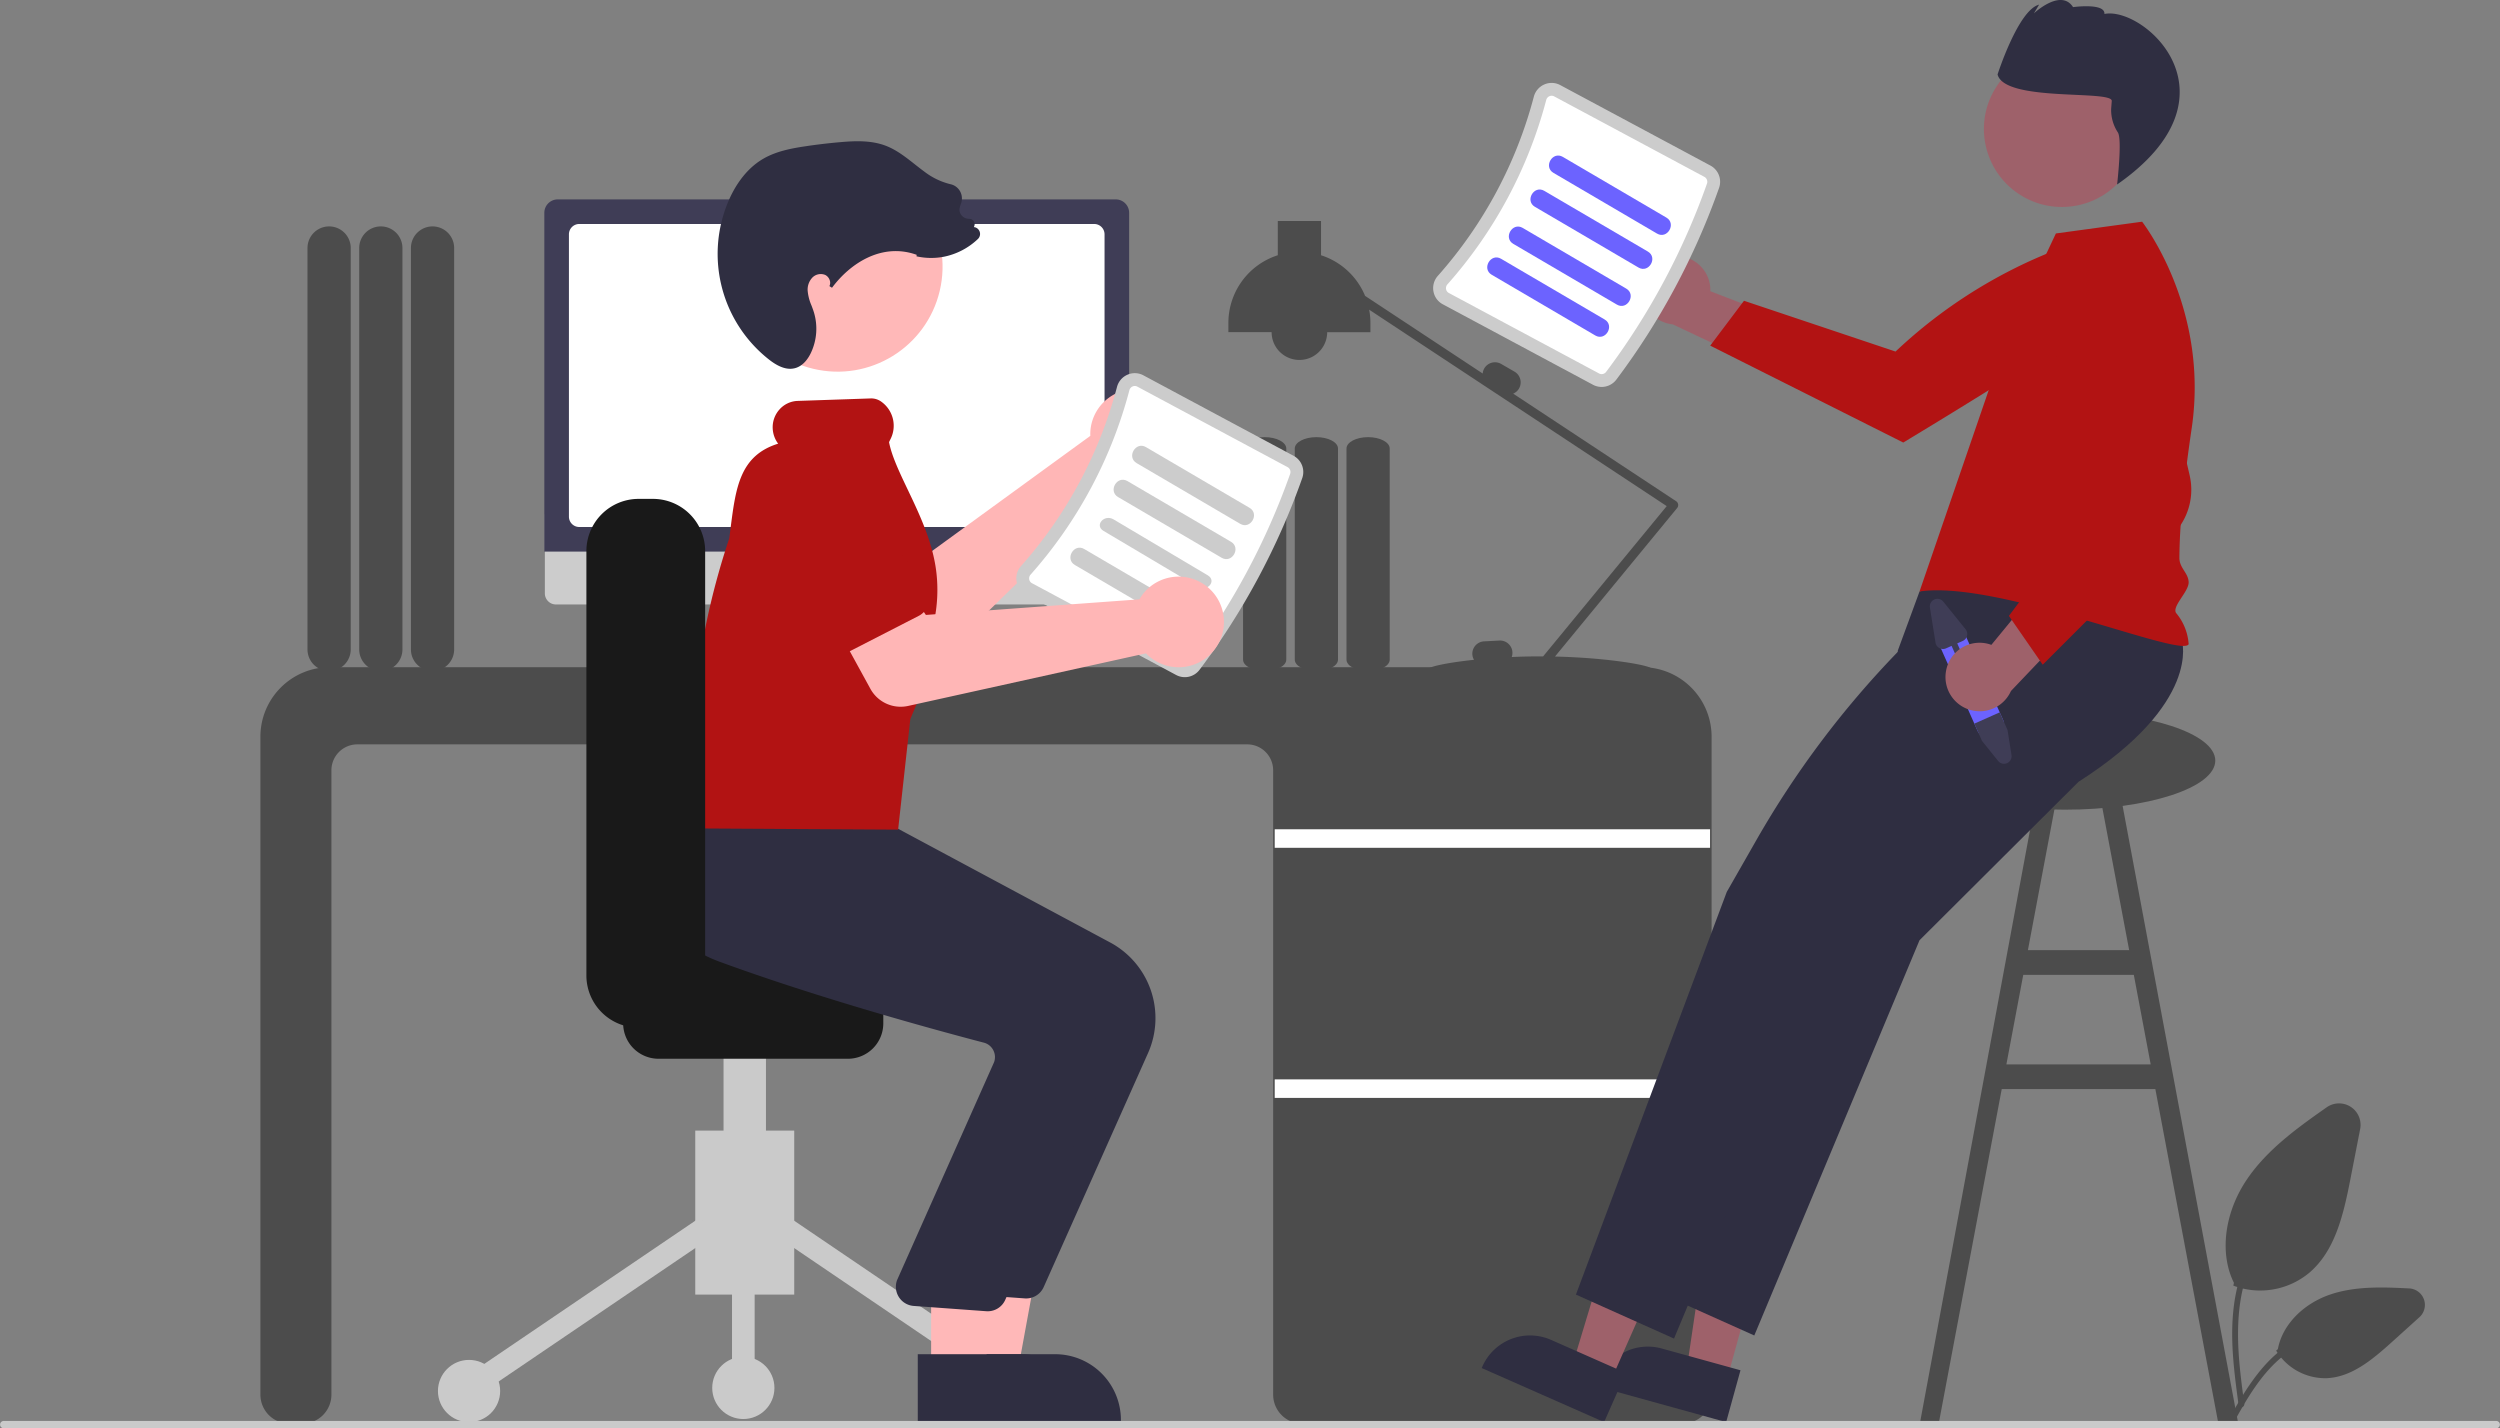 <svg width="809.675" height="462.577" xmlns="http://www.w3.org/2000/svg" data-name="Layer 1">
 <rect width="100%" height="100%" fill="#808080" stroke="none"/>
 <g>
  <title>Layer 1</title>
  <path d="m133.088,210.327l0,-130a7,7 0 1 1 14,0l0,130a7,7 0 0 1 -14,0z" fill="#4c4c4c" id="svg_1"/>
  <path d="m116.338,210.327l0,-130a7,7 0 1 1 14,0l0,130a7,7 0 0 1 -14,0z" fill="#4c4c4c" id="svg_2"/>
  <path d="m99.588,210.327l0,-130a7,7 0 1 1 14,0l0,130a7,7 0 0 1 -14,0z" fill="#4c4c4c" id="svg_3"/>
  <path d="m731.992,417.964a24.441,24.441 0 0 1 -8.271,-1.436l-0.409,-0.147l0.188,-0.905c-4.752,-9.601 -3.091,-22.753 4.253,-33.567c6.677,-9.831 16.829,-16.979 25.786,-23.284a6.967,6.967 0 0 1 10.848,7.029l-3.203,16.434c-2.312,11.855 -5.062,23.076 -13.217,30.073a24.904,24.904 0 0 1 -15.976,5.804z" fill="#4c4c4c" id="svg_4"/>
  <path d="m752.969,446.361a18.621,18.621 0 0 1 -15.563,-8.565l-0.232,-0.361l0.554,-0.488c1.433,-7.818 8.173,-14.784 17.223,-17.78c8.226,-2.723 17.306,-2.277 25.312,-1.886l0,0a5.349,5.349 0 0 1 3.323,9.314l-9.008,8.131c-6.546,5.907 -13.074,11.241 -20.949,11.623q-0.33,0.013 -0.658,0.013z" fill="#4c4c4c" id="svg_5"/>
  <path d="m725.013,455.053c-1.33,-9.905 -2.698,-19.938 -1.765,-29.949c0.829,-8.891 3.482,-17.576 8.884,-24.696a40.516,40.516 0 0 1 10.31,-9.551c1.031,-0.665 1.98,1.005 0.953,1.667a38.871,38.871 0 0 0 -15.112,18.64c-3.29,8.555 -3.818,17.88 -3.251,26.968c0.343,5.496 1.07,10.955 1.802,16.408a1.004,1.004 0 0 1 -0.66,1.188a0.948,0.948 0 0 1 -1.162,-0.674l0,0z" fill="#4c4c4c" id="svg_6"/>
  <path d="m721.254,460.747c6.403,-11.581 13.829,-24.453 27.099,-28.567a29.613,29.613 0 0 1 11.398,-1.203c1.21,0.107 0.908,2.014 -0.3,1.907a27.633,27.633 0 0 0 -18.19,4.92c-5.129,3.569 -9.122,8.53 -12.502,13.792c-2.07,3.223 -3.925,6.582 -5.78,9.938c-0.593,1.072 -2.325,0.298 -1.726,-0.787l0,0z" fill="#4c4c4c" id="svg_7"/>
  <path d="m718.373,460.577l6.465,0.148l-38.98,-208.238l-6.465,1.218l10.179,54.02l-32.793,0l10.179,-54.02l-6.464,-1.218l-38.655,208.238l6.139,-0.148l20.322,-107.852l49.751,0l20.322,107.852zm-68.566,-115.852l5.464,-29l35.808,0l5.464,29l-46.737,0z" fill="#4c4c4c" id="svg_8"/>
  <path d="m436.088,213.644l0,-68.385c0,-2.03 3.14,-3.682 7,-3.682s7,1.652 7,3.682l0,68.385c0,2.03 -3.14,3.682 -7,3.682s-7,-1.652 -7,-3.682z" fill="#4c4c4c" id="svg_9"/>
  <path d="m419.338,213.644l0,-68.385c0,-2.03 3.14,-3.682 7,-3.682s7,1.652 7,3.682l0,68.385c0,2.03 -3.14,3.682 -7,3.682s-7,-1.652 -7,-3.682z" fill="#4c4c4c" id="svg_10"/>
  <path d="m402.588,213.644l0,-68.385c0,-2.03 3.14,-3.682 7,-3.682s7,1.652 7,3.682l0,68.385c0,2.03 -3.14,3.682 -7,3.682s-7,-1.652 -7,-3.682z" fill="#4c4c4c" id="svg_11"/>
  <path d="m543.502,163.354a1.499,1.499 0 0 0 -0.656,-1.028l-52.773,-34.839a3.954,3.954 0 0 0 1.894,-1.659l0,0a4.012,4.012 0 0 0 -1.464,-5.464l-4.33,-2.5a4.011,4.011 0 0 0 -5.464,1.464a3.939,3.939 0 0 0 -0.507,1.643l-38.094,-25.148a23.059,23.059 0 0 0 -14.27,-13.156l0,-11.088l-14,0l0,11.088a23.007,23.007 0 0 0 -16,21.912l0,3l14,0a9,9 0 0 0 18,0l14,0l0,-3a23.123,23.123 0 0 0 -0.405,-4.286l96.369,63.62l-40.031,48.67c-0.311,-0.001 -0.62,-0.004 -0.933,-0.004c-3.194,0 -6.289,0.075 -9.237,0.206a3.957,3.957 0 0 0 0.229,-1.544a4.012,4.012 0 0 0 -4.203,-3.786l-4.993,0.26a4.012,4.012 0 0 0 -3.787,4.203a3.932,3.932 0 0 0 0.542,1.772c-8.829,0.938 -14.551,2.232 -14.551,2.89c0,1.078 15.363,0.052 34.592,0.002a1.495,1.495 0 0 0 2.566,0.45l0.371,-0.45c19.172,0.053 34.471,1.073 34.471,-0.003c0,-1.015 -13.602,-3.538 -31.226,-3.943l39.566,-48.104a1.501,1.501 0 0 0 0.324,-1.176z" fill="#4c4c4c" id="svg_12"/>
  <path d="m544.945,461.078l-123.216,0a9.403,9.403 0 0 1 -9.392,-9.393l0,-202.216a8.401,8.401 0 0 0 -8.392,-8.392l-288.216,0a8.401,8.401 0 0 0 -8.392,8.392l0,202.216a9.403,9.403 0 0 1 -9.392,9.393l-4.216,0a9.403,9.403 0 0 1 -9.392,-9.393l0,-213.107a22.525,22.525 0 0 1 22.5,-22.5l425,0a22.526,22.526 0 0 1 22.5,22.5l0,213.107a9.404,9.404 0 0 1 -9.393,9.393z" fill="#4c4c4c" id="svg_13"/>
  <rect x="412.838" y="268.577" width="141" height="6" fill="#fff" id="svg_14"/>
  <rect x="412.838" y="349.577" width="141" height="6" fill="#fff" id="svg_15"/>
  <path d="m296.121,215.09l-4.052,-1.706l-2.78,-20.315l-37.02,0l-3.013,20.232l-3.626,1.813a0.861,0.861 0 0 0 0.385,1.631l49.772,0a0.861,0.861 0 0 0 0.334,-1.654z" fill="#e6e6e6" id="svg_16"/>
  <path d="m361.909,195.772l-181.854,0a3.603,3.603 0 0 1 -3.595,-3.603l0,-25.644l189.043,0l0,25.644a3.603,3.603 0 0 1 -3.595,3.603z" fill="#ccc" id="svg_17"/>
  <path d="m365.694,178.645l-189.399,0l0,-109.724a4.348,4.348 0 0 1 4.343,-4.343l180.713,0a4.348,4.348 0 0 1 4.343,4.343l0,109.724z" fill="#3f3d56" id="svg_18"/>
  <path d="m354.382,170.681l-166.775,0a3.352,3.352 0 0 1 -3.348,-3.348l0,-91.443a3.352,3.352 0 0 1 3.348,-3.348l166.775,0a3.352,3.352 0 0 1 3.348,3.348l0,91.443a3.352,3.352 0 0 1 -3.348,3.348z" fill="#fff" id="svg_19"/>
  <path d="m541.339,83.039a11.025,11.025 0 0 1 12.592,11.281l36.565,14.074l-16.566,11.836l-32.183,-15.18a11.085,11.085 0 0 1 -0.407,-22.012l-0,0z" fill="#9e616a" id="svg_20"/>
  <path d="m680.177,76.13l6.186,11.247a32.296,32.296 0 0 1 -10.963,18.211c-9.471,7.988 -58.992,37.737 -58.992,37.737l-62.517,-31.385l10.937,-14.533l49.082,16.449l0,0a160.767,160.767 0 0 1 64.164,-37.094l2.103,-0.631z" fill="#b21313" id="svg_21"/>
  <ellipse cx="668.675" cy="246.336" rx="48.791" ry="15.898" fill="#4c4c4c" id="svg_22"/>
  <polygon points="559.217 447.105 546.261 443.524 553.909 391.846 573.031 397.133 559.217 447.105" fill="#9e616a" id="svg_23"/>
  <path d="m559.05,460.577l-41.775,-11.548l0.146,-0.528a16.871,16.871 0 0 1 20.755,-11.766l0.001,0l25.515,7.053l-4.641,16.789z" fill="#2f2e41" id="svg_24"/>
  <polygon points="521.653 447.273 509.356 441.843 524.448 391.831 542.596 399.844 521.653 447.273" fill="#9e616a" id="svg_25"/>
  <path d="m519.526,460.577l-39.649,-17.508l0.221,-0.501a16.871,16.871 0 0 1 22.247,-8.619l0.001,0l24.216,10.693l-7.036,15.934z" fill="#2f2e41" id="svg_26"/>
  <path d="m706.646,207.467s6.517,20.193 -33.471,45.73l-51.501,51.319l-53.512,128.006l-31.77,-14.243l6.231,-16.632l4.181,-11.16l2.139,-5.71l2.293,-6.121l34.012,-90.787l28.57,-50.023l0.829,-27.143l7.027,-19.134l50.983,-18.091l33.989,33.989z" fill="#2f2e41" id="svg_27"/>
  <path d="m680.646,208.467s6.517,20.193 -33.471,45.73l-51.501,51.319l-53.512,128.006l-31.77,-14.243l6.231,-16.632l4.181,-11.16l2.139,-5.71l2.293,-6.121l34.012,-90.787l9.566,-16.749a305.081,305.081 0 0 1 45.646,-60.815l9.378,-9.694l1,-15l21.82,-12.133l33.989,33.989z" fill="#2f2e41" id="svg_28"/>
  <path d="m649.838,109.611l16,-34l27.922,-3.809s21.803,27.777 16.078,66.809c-2.147,14.637 -3.896,29.209 -4,42c-0.028,3.403 2.95,4.923 3,8c0.049,3.023 -5.643,7.946 -4,10a17.53,17.53 0 0 1 4,10c-1.981,4.716 -61.956,-20.834 -87.164,-17.042l28.164,-81.958z" fill="#b21313" id="svg_29"/>
  <circle cx="865.87" cy="910.952" r="25.255" fill="#9e616a" transform="rotate(-59.271 2.921 650.46)" id="svg_30"/>
  <path d="m683.933,32.713c-0.048,0.665 -0.115,1.545 -0.192,2.54a13.191,13.191 0 0 0 2.199,7.68c1.413,2.389 -0.273,16.821 -0.273,16.821c41.368,-28.836 8.681,-57.807 -4.105,-55.232c0.267,-3.667 -10.161,-2.214 -10.161,-2.214c-3.973,-6.188 -12.682,2.026 -12.682,2.026l1.68,-2.827c-6.761,1.72 -13.444,22.615 -13.444,22.615c2.293,9.015 37.245,4.923 36.978,8.591z" fill="#2f2e41" id="svg_31"/>
  <path d="m523.453,122.986a231.85,231.85 0 0 0 33.323,-62.191a5.955,5.955 0 0 0 -2.812,-7.169l-48.645,-26.065a5.878,5.878 0 0 0 -5.157,-0.209a5.978,5.978 0 0 0 -3.407,3.992a141.635,141.635 0 0 1 -31.067,57.982a5.977,5.977 0 0 0 -1.437,5.047a5.878,5.878 0 0 0 3.03,4.177l48.645,26.065a5.955,5.955 0 0 0 7.526,-1.629z" fill="#ccc" id="svg_32"/>
  <path d="m520.133,120.492a1.797,1.797 0 0 1 -2.245,0.464l-48.646,-26.066a1.725,1.725 0 0 1 -0.903,-1.242a1.825,1.825 0 0 1 0.45,-1.561a145.803,145.803 0 0 0 31.983,-59.69a1.825,1.825 0 0 1 1.049,-1.239a1.726,1.726 0 0 1 1.537,0.064l48.645,26.065a1.797,1.797 0 0 1 0.858,2.128a227.698,227.698 0 0 1 -32.727,61.078z" fill="#fff" id="svg_33"/>
  <path d="m503.115,55.986l33.552,19.666c3.338,1.957 6.361,-3.227 3.028,-5.181l-33.552,-19.666c-3.338,-1.957 -6.361,3.227 -3.028,5.181l0,0z" fill="#6c63ff" id="svg_34"/>
  <path d="m497.115,66.986l33.552,19.666c3.338,1.957 6.361,-3.227 3.028,-5.181l-33.552,-19.666c-3.338,-1.957 -6.361,3.227 -3.028,5.181l0,0z" fill="#6c63ff" id="svg_35"/>
  <path d="m490.115,78.986l33.552,19.666c3.338,1.957 6.361,-3.227 3.028,-5.181l-33.552,-19.666c-3.338,-1.957 -6.361,3.227 -3.028,5.181l0,0z" fill="#6c63ff" id="svg_36"/>
  <path d="m483.115,88.986l33.552,19.666c3.338,1.957 6.361,-3.227 3.028,-5.181l-33.552,-19.666c-3.338,-1.957 -6.361,3.227 -3.028,5.181l0,0z" fill="#6c63ff" id="svg_37"/>
  <path d="m636.069,204.664l12.596,28.325a4.469,4.469 0 0 1 -0.319,4.243a4.479,4.479 0 0 1 -4.54,2.019a4.128,4.128 0 0 1 -0.868,-0.232a4.512,4.512 0 0 1 -2.496,-2.374l-12.596,-28.325a4.5,4.5 0 1 1 8.224,-3.657l0,-0z" fill="#6c63ff" id="svg_38"/>
  <path d="m647.65,230.705l2.524,5.717l1.29,8.105a2.451,2.451 0 0 1 -4.329,1.925l-5.222,-6.497l-2.487,-5.592l8.224,-3.657z" fill="#3f3d56" id="svg_39"/>
  <path d="m625.047,196.783l1.805,11.34a2.452,2.452 0 0 0 3.419,1.855l1.79,-0.796l3.454,7.767a1,1 0 0 0 1.827,-0.813l-3.454,-7.767l1.79,-0.796a2.455,2.455 0 0 0 1.248,-3.232a2.468,2.468 0 0 0 -0.337,-0.549l-7.212,-8.936a2.453,2.453 0 0 0 -4.33,1.926z" fill="#3f3d56" id="svg_40"/>
  <path d="m630.272,217.252a11.025,11.025 0 0 1 14.671,-8.402l24.866,-30.278l6.021,19.449l-24.537,25.771a11.085,11.085 0 0 1 -21.022,-6.54z" fill="#9e616a" id="svg_41"/>
  <path d="m661.577,215.284l-10.952,-15.819l31.099,-41.465l-16.021,-34.33l1.167,-40.835l13.239,-2.446l0.164,0.082a32.537,32.537 0 0 1 14.099,16.423c3.303,8.256 10.675,39.25 14.776,56.99a20.679,20.679 0 0 1 -5.561,19.389l-42.011,42.011z" fill="#b21313" id="svg_42"/>
  <path d="m353.214,138.846a14.719,14.719 0 0 0 -0.091,2.316l-56.073,40.794l-15.405,-6.817l-13.327,21.903l26.098,14.719a11.186,11.186 0 0 0 13.311,-1.741l56.435,-55.123a14.677,14.677 0 1 0 -10.949,-16.05l-0,0z" fill="#ffb6b6" id="svg_43"/>
  <path d="m295.237,183.447l-16.352,27.248a6.292,6.292 0 0 1 -9.388,1.625l-24.483,-20.107a17.474,17.474 0 0 1 18.071,-29.913l29.17,12.099a6.292,6.292 0 0 1 2.983,9.049l0,-0z" fill="#6c63ff" id="svg_44"/>
  <rect x="1097.899" y="1591.04" width="32.052" height="53.115" fill="#cacaca" id="svg_45" transform="rotate(-180 677.563 1005.16)"/>
  <rect x="-30.168" y="1062.067" width="7.327" height="92.965" fill="#cacaca" id="svg_46" transform="rotate(-55.84 -513.693 465.434)"/>
  <rect x="-150.704" y="747.173" width="92.965" height="7.327" fill="#cacaca" id="svg_47" transform="rotate(-34.16 -489.758 107.721)"/>
  <circle cx="330.489" cy="450.504" r="10.074" fill="#cacaca" id="svg_48"/>
  <circle cx="240.742" cy="449.504" r="10.074" fill="#cacaca" id="svg_49"/>
  <circle cx="151.911" cy="450.504" r="10.074" fill="#cacaca" id="svg_50"/>
  <rect x="237.079" y="397.304" width="7.326" height="52.2" fill="#cacaca" id="svg_51"/>
  <rect x="1107.057" y="1469.325" width="13.737" height="70.515" fill="#cacaca" transform="rotate(-180 677.563 930.152)" id="svg_52"/>
  <path d="m201.822,331.452l0,-16.484a11.46,11.46 0 0 1 11.447,-11.447l61.358,0a11.46,11.46 0 0 1 11.447,11.447l0,16.484a11.46,11.46 0 0 1 -11.447,11.447l-61.358,0a11.46,11.46 0 0 1 -11.447,-11.447z" fill="#191919" id="svg_53"/>
  <polygon points="312.641 444.129 329.609 444.128 337.683 400.117 312.639 400.118 312.641 444.129" fill="#ffb8b8" id="svg_54"/>
  <path d="m308.313,460.577l54.715,-0.002l0,-0.692a21.296,21.296 0 0 0 -21.296,-21.296l-0.002,0l-33.418,0.001l0.001,21.989z" fill="#2f2e41" id="svg_55"/>
  <path d="m338.021,416.837l33.829,-75.86a27.801,27.801 0 0 0 -12.206,-35.688l-73.377,-39.347l-33.484,-2.848l-30.886,-2.807l-0.223,0.377c-0.285,0.481 -6.926,11.952 -2.437,24.529c3.405,9.54 12.262,16.992 26.324,22.149c32.824,12.035 70.741,22.322 85.52,26.185a4.777,4.777 0 0 1 3.061,2.436a4.842,4.842 0 0 1 0.272,3.874l-31.429,70.61a6.228,6.228 0 0 0 5.273,8.345l23.484,1.71q0.299,0.028 0.595,0.028a6.224,6.224 0 0 0 5.683,-3.691z" fill="#2f2e41" id="svg_56"/>
  <polygon points="301.568 444.129 318.536 444.128 326.61 400.117 301.566 400.118 301.568 444.129" fill="#ffb8b8" id="svg_57"/>
  <path d="m297.24,460.577l54.715,-0.002l0,-0.692a21.296,21.296 0 0 0 -21.296,-21.296l-0.002,0l-33.418,0.001l0.001,21.989z" fill="#2f2e41" id="svg_58"/>
  <path d="m325.564,420.989l33.829,-75.86a27.801,27.801 0 0 0 -12.206,-35.688l-73.377,-39.347l-33.483,-2.848l-24.192,-2.098l0.003,-0.332c-0.285,0.481 -6.926,11.952 -2.437,24.529c3.405,9.54 5.341,16.992 19.404,22.149c32.824,12.035 70.741,22.322 85.52,26.185a4.777,4.777 0 0 1 3.061,2.436a4.842,4.842 0 0 1 0.272,3.874l-31.429,70.61a6.228,6.228 0 0 0 5.273,8.345l23.484,1.71q0.299,0.028 0.595,0.028a6.224,6.224 0 0 0 5.683,-3.691z" fill="#2f2e41" id="svg_59"/>
  <circle cx="332.981" cy="774.651" r="33.995" fill="#ffb8b8" transform="rotate(-76.623 -133.452 469.566)" id="svg_60"/>
  <path d="m388.453,216.986a231.85,231.85 0 0 0 33.323,-62.191a5.955,5.955 0 0 0 -2.812,-7.169l-48.645,-26.065a5.878,5.878 0 0 0 -5.157,-0.209a5.978,5.978 0 0 0 -3.407,3.992a141.635,141.635 0 0 1 -31.067,57.982a5.977,5.977 0 0 0 -1.437,5.047a5.878,5.878 0 0 0 3.03,4.177l48.645,26.065a5.955,5.955 0 0 0 7.526,-1.629z" fill="#ccc" id="svg_61"/>
  <path d="m385.133,214.492a1.797,1.797 0 0 1 -2.245,0.464l-48.646,-26.066a1.725,1.725 0 0 1 -0.903,-1.242a1.825,1.825 0 0 1 0.45,-1.561a145.803,145.803 0 0 0 31.983,-59.69a1.825,1.825 0 0 1 1.049,-1.239a1.726,1.726 0 0 1 1.537,0.064l48.645,26.065a1.797,1.797 0 0 1 0.858,2.128a227.698,227.698 0 0 1 -32.727,61.078z" fill="#fff" id="svg_62"/>
  <path d="m368.115,149.986l33.552,19.666c3.338,1.957 6.361,-3.227 3.028,-5.181l-33.552,-19.666c-3.338,-1.957 -6.361,3.227 -3.028,5.181l0,0z" fill="#ccc" id="svg_63"/>
  <path d="m362.115,160.986l33.552,19.666c3.338,1.957 6.361,-3.227 3.028,-5.181l-33.552,-19.666c-3.338,-1.957 -6.361,3.227 -3.028,5.181l0,0z" fill="#ccc" id="svg_64"/>
  <path d="m357.401,171.943l30.514,18.115c3.036,1.802 6.283,-1.924 3.252,-3.723l-30.514,-18.115c-3.036,-1.802 -6.283,1.924 -3.252,3.723z" fill="#ccc" id="svg_65"/>
  <path d="m348.115,182.986l33.552,19.666c3.338,1.957 6.361,-3.227 3.028,-5.181l-33.552,-19.666c-3.338,-1.957 -6.361,3.227 -3.028,5.181l0,0z" fill="#ccc" id="svg_66"/>
  <path d="m290.872,268.694l-67.274,-0.402l-0.018,-0.479c-1.283,-33.754 2.843,-64.33 12.612,-93.475c0.138,-1.091 0.287,-2.257 0.434,-3.401c1.669,-13.039 2.994,-23.392 15.393,-27.247a8.815,8.815 0 0 1 -1.752,-4.734a8.613,8.613 0 0 1 2.145,-6.3a8.283,8.283 0 0 1 5.753,-2.807l23.945,-0.815a5.604,5.604 0 0 1 3.477,1.179a9.559,9.559 0 0 1 2.784,12.077c-0.282,0.562 -0.39,0.817 -0.431,0.929c0.851,4.46 3.377,9.758 6.05,15.364c3.827,8.027 8.165,17.125 9.28,26.858a49.127,49.127 0 0 1 -0.741,15.749a31.037,31.037 0 0 0 -0.342,8.453c0.219,4.182 0.425,8.13 -1.938,11.948c-0.603,1.035 -1.292,2.139 -2.101,3.361l-3.325,7.948l-3.949,35.793z" fill="#b21313" id="svg_67"/>
  <path d="m189.916,315.93l0,-137.462a16.914,16.914 0 0 1 16.895,-16.895l4.673,0a16.914,16.914 0 0 1 16.895,16.895l0,137.462a16.914,16.914 0 0 1 -16.895,16.895l-4.673,0a16.914,16.914 0 0 1 -16.895,-16.895z" fill="#191919" id="svg_68"/>
  <path d="m370.32,192.189a14.718,14.718 0 0 0 -1.299,1.919l-69.158,5.05l-9.485,-13.922l-22.881,11.569l14.396,26.277a11.186,11.186 0 0 0 12.224,5.548l77.03,-17.029a14.677,14.677 0 1 0 -0.827,-19.412z" fill="#ffb6b6" id="svg_69"/>
  <path d="m297.536,199.467l-28.271,14.511a6.292,6.292 0 0 1 -8.831,-3.575l-10.181,-30.001a17.465,17.465 0 0 1 7.608,-23.436c-12.532,6.433 13.569,-11.839 23.53,7.568l18.388,25.673a6.292,6.292 0 0 1 -2.243,9.26l-0,-0z" fill="#b21313" id="svg_70"/>
  <path d="m255.913,119.438c-2.046,0 -4.304,-0.986 -6.849,-2.984a43.513,43.513 0 0 1 -13.265,-51.025c1.851,-4.421 5.312,-10.43 11.292,-13.951c4.299,-2.53 9.349,-3.444 13.745,-4.103c3.806,-0.57 7.659,-1.024 11.453,-1.348c4.533,-0.388 9.77,-0.649 14.546,1.165c3.499,1.33 6.478,3.679 9.358,5.95c1.004,0.791 2.042,1.61 3.082,2.368a22.697,22.697 0 0 0 8.528,4.142a4.671,4.671 0 0 1 3.126,2.29a4.754,4.754 0 0 1 0.334,3.929c-0.449,1.26 -0.855,2.396 -0.034,3.626a3.24,3.24 0 0 0 2.706,1.379a1.677,1.677 0 0 1 1.418,0.74a1.709,1.709 0 0 1 0.186,1.59l-0.132,0.339a2.181,2.181 0 0 1 1.701,1.106a2.235,2.235 0 0 1 -0.411,2.768a22.404,22.404 0 0 1 -10.918,5.714a21.821,21.821 0 0 1 -8.499,-0.02l-0.451,-0.088l0.055,-0.5c-11.344,-4.046 -21.584,2.82 -27.422,10.67l-0.843,-0.532a2.419,2.419 0 0 0 0.107,-1.896a2.941,2.941 0 0 0 -1.455,-1.721a3.808,3.808 0 0 0 -4.144,0.827a5.652,5.652 0 0 0 -1.55,4.286a15.339,15.339 0 0 0 1.251,4.806c0.274,0.729 0.558,1.482 0.789,2.242a18.311,18.311 0 0 1 -0.968,13.035c-0.884,1.86 -2.481,4.232 -5.076,4.968a6.071,6.071 0 0 1 -1.661,0.229z" fill="#2f2e41" id="svg_71"/>
  <path d="m808.485,462.577l-807.294,0a1.191,1.191 0 0 1 0,-2.381l807.294,0a1.191,1.191 0 0 1 0,2.381z" fill="#cacaca" id="svg_72"/>
 </g>

</svg>